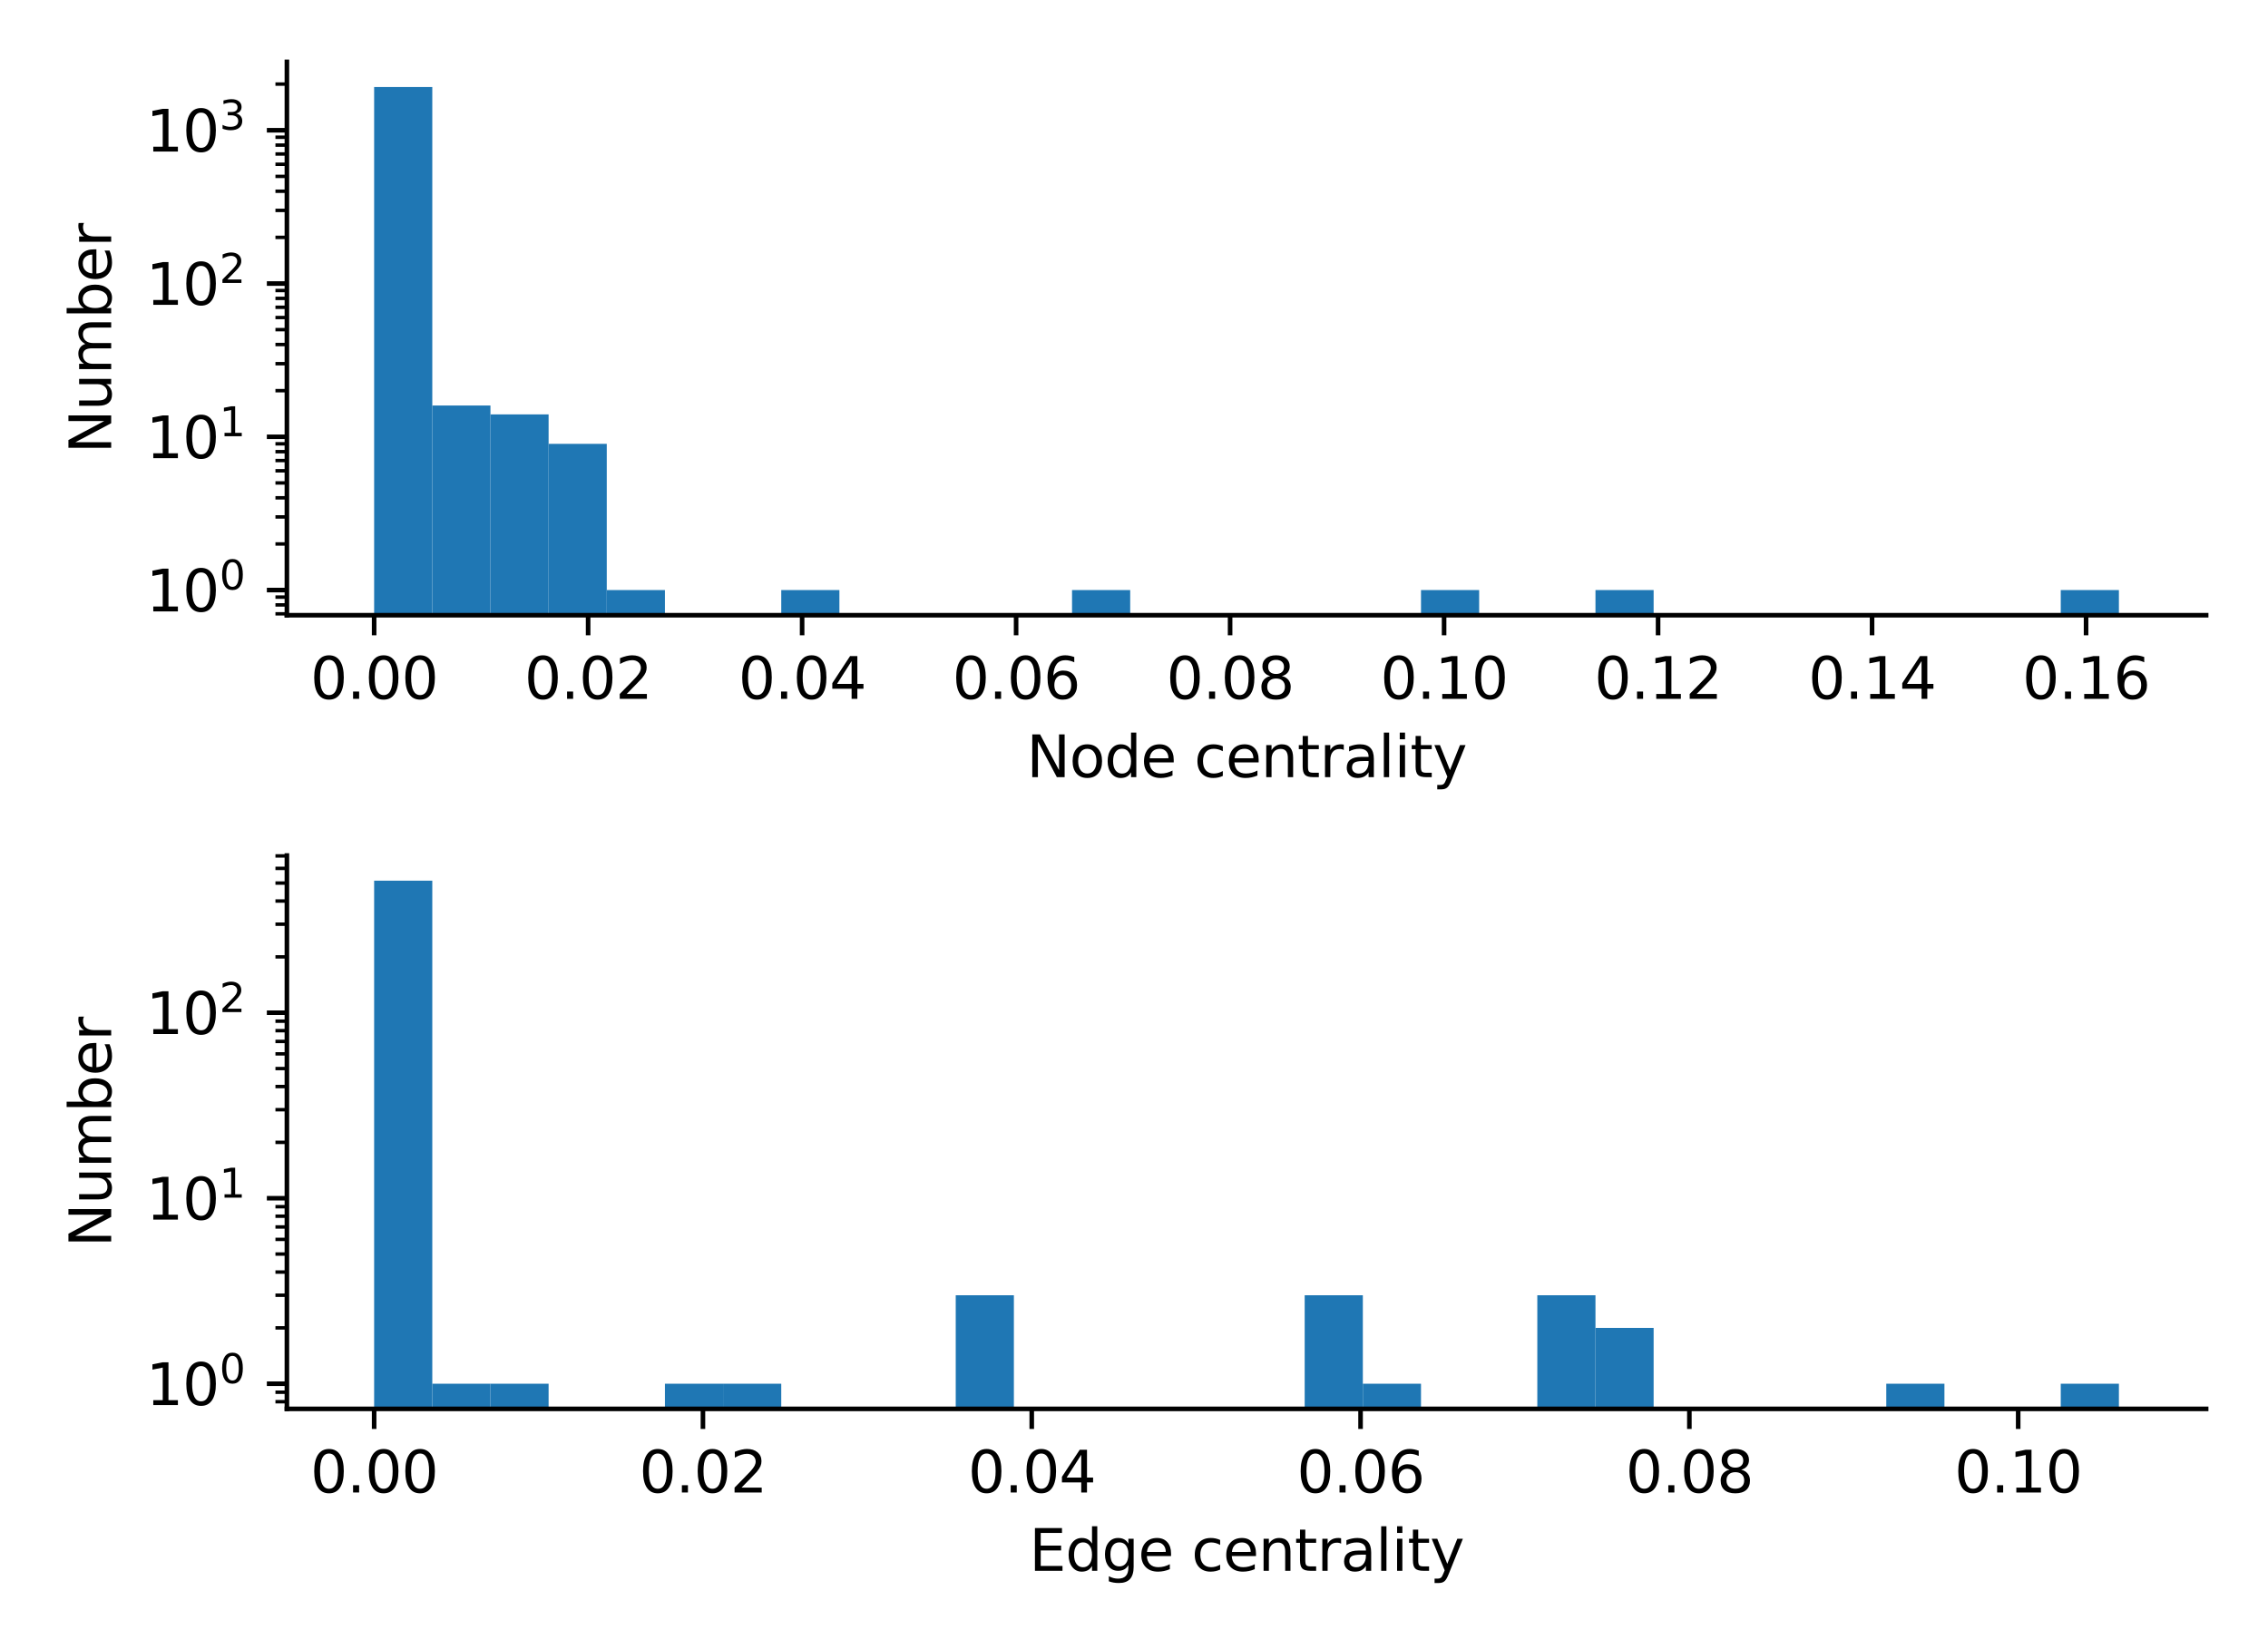 <?xml version="1.0" encoding="utf-8" standalone="no"?>
<!DOCTYPE svg PUBLIC "-//W3C//DTD SVG 1.1//EN"
  "http://www.w3.org/Graphics/SVG/1.1/DTD/svg11.dtd">
<svg xmlns:xlink="http://www.w3.org/1999/xlink" width="396pt" height="288pt" viewBox="0 0 396 288" xmlns="http://www.w3.org/2000/svg" version="1.1">
 <defs>
  <style type="text/css">*{stroke-linejoin: round; stroke-linecap: butt}</style>
 </defs>
 <g id="figure_1">
  <g id="patch_1">
   <path d="M 0 288 
L 396 288 
L 396 0 
L 0 0 
z
" style="fill: #ffffff"/>
  </g>
  <g id="axes_1">
   <g id="patch_2">
    <path d="M 50.093 107.44 
L 385.2 107.44 
L 385.2 10.8 
L 50.093 10.8 
z
" style="fill: #ffffff"/>
   </g>
   <g id="patch_3">
    <path d="M 65.325 26870.271 
L 75.48 26870.271 
L 75.48 15.193 
L 65.325 15.193 
z
" clip-path="url(#p3850c2dc49)" style="fill: #1f77b4"/>
   </g>
   <g id="patch_4">
    <path d="M 75.48 26870.271 
L 85.634 26870.271 
L 85.634 70.816 
L 75.48 70.816 
z
" clip-path="url(#p3850c2dc49)" style="fill: #1f77b4"/>
   </g>
   <g id="patch_5">
    <path d="M 85.634 26870.271 
L 95.789 26870.271 
L 95.789 72.369 
L 85.634 72.369 
z
" clip-path="url(#p3850c2dc49)" style="fill: #1f77b4"/>
   </g>
   <g id="patch_6">
    <path d="M 95.789 26870.271 
L 105.944 26870.271 
L 105.944 77.505 
L 95.789 77.505 
z
" clip-path="url(#p3850c2dc49)" style="fill: #1f77b4"/>
   </g>
   <g id="patch_7">
    <path d="M 105.944 26870.271 
L 116.099 26870.271 
L 116.099 103.047 
L 105.944 103.047 
z
" clip-path="url(#p3850c2dc49)" style="fill: #1f77b4"/>
   </g>
   <g id="patch_8">
    <path d="M 116.099 26870.271 
L 126.253 26870.271 
L 126.253 26870.271 
L 116.099 26870.271 
z
" clip-path="url(#p3850c2dc49)" style="fill: #1f77b4"/>
   </g>
   <g id="patch_9">
    <path d="M 126.253 26870.271 
L 136.408 26870.271 
L 136.408 26870.271 
L 126.253 26870.271 
z
" clip-path="url(#p3850c2dc49)" style="fill: #1f77b4"/>
   </g>
   <g id="patch_10">
    <path d="M 136.408 26870.271 
L 146.563 26870.271 
L 146.563 103.047 
L 136.408 103.047 
z
" clip-path="url(#p3850c2dc49)" style="fill: #1f77b4"/>
   </g>
   <g id="patch_11">
    <path d="M 146.563 26870.271 
L 156.718 26870.271 
L 156.718 26870.271 
L 146.563 26870.271 
z
" clip-path="url(#p3850c2dc49)" style="fill: #1f77b4"/>
   </g>
   <g id="patch_12">
    <path d="M 156.718 26870.271 
L 166.873 26870.271 
L 166.873 26870.271 
L 156.718 26870.271 
z
" clip-path="url(#p3850c2dc49)" style="fill: #1f77b4"/>
   </g>
   <g id="patch_13">
    <path d="M 166.873 26870.271 
L 177.027 26870.271 
L 177.027 26870.271 
L 166.873 26870.271 
z
" clip-path="url(#p3850c2dc49)" style="fill: #1f77b4"/>
   </g>
   <g id="patch_14">
    <path d="M 177.027 26870.271 
L 187.182 26870.271 
L 187.182 26870.271 
L 177.027 26870.271 
z
" clip-path="url(#p3850c2dc49)" style="fill: #1f77b4"/>
   </g>
   <g id="patch_15">
    <path d="M 187.182 26870.271 
L 197.337 26870.271 
L 197.337 103.047 
L 187.182 103.047 
z
" clip-path="url(#p3850c2dc49)" style="fill: #1f77b4"/>
   </g>
   <g id="patch_16">
    <path d="M 197.337 26870.271 
L 207.492 26870.271 
L 207.492 26870.271 
L 197.337 26870.271 
z
" clip-path="url(#p3850c2dc49)" style="fill: #1f77b4"/>
   </g>
   <g id="patch_17">
    <path d="M 207.492 26870.271 
L 217.646 26870.271 
L 217.646 26870.271 
L 207.492 26870.271 
z
" clip-path="url(#p3850c2dc49)" style="fill: #1f77b4"/>
   </g>
   <g id="patch_18">
    <path d="M 217.646 26870.271 
L 227.801 26870.271 
L 227.801 26870.271 
L 217.646 26870.271 
z
" clip-path="url(#p3850c2dc49)" style="fill: #1f77b4"/>
   </g>
   <g id="patch_19">
    <path d="M 227.801 26870.271 
L 237.956 26870.271 
L 237.956 26870.271 
L 227.801 26870.271 
z
" clip-path="url(#p3850c2dc49)" style="fill: #1f77b4"/>
   </g>
   <g id="patch_20">
    <path d="M 237.956 26870.271 
L 248.111 26870.271 
L 248.111 26870.271 
L 237.956 26870.271 
z
" clip-path="url(#p3850c2dc49)" style="fill: #1f77b4"/>
   </g>
   <g id="patch_21">
    <path d="M 248.111 26870.271 
L 258.265 26870.271 
L 258.265 103.047 
L 248.111 103.047 
z
" clip-path="url(#p3850c2dc49)" style="fill: #1f77b4"/>
   </g>
   <g id="patch_22">
    <path d="M 258.265 26870.271 
L 268.42 26870.271 
L 268.42 26870.271 
L 258.265 26870.271 
z
" clip-path="url(#p3850c2dc49)" style="fill: #1f77b4"/>
   </g>
   <g id="patch_23">
    <path d="M 268.42 26870.271 
L 278.575 26870.271 
L 278.575 26870.271 
L 268.42 26870.271 
z
" clip-path="url(#p3850c2dc49)" style="fill: #1f77b4"/>
   </g>
   <g id="patch_24">
    <path d="M 278.575 26870.271 
L 288.73 26870.271 
L 288.73 103.047 
L 278.575 103.047 
z
" clip-path="url(#p3850c2dc49)" style="fill: #1f77b4"/>
   </g>
   <g id="patch_25">
    <path d="M 288.73 26870.271 
L 298.884 26870.271 
L 298.884 26870.271 
L 288.73 26870.271 
z
" clip-path="url(#p3850c2dc49)" style="fill: #1f77b4"/>
   </g>
   <g id="patch_26">
    <path d="M 298.884 26870.271 
L 309.039 26870.271 
L 309.039 26870.271 
L 298.884 26870.271 
z
" clip-path="url(#p3850c2dc49)" style="fill: #1f77b4"/>
   </g>
   <g id="patch_27">
    <path d="M 309.039 26870.271 
L 319.194 26870.271 
L 319.194 26870.271 
L 309.039 26870.271 
z
" clip-path="url(#p3850c2dc49)" style="fill: #1f77b4"/>
   </g>
   <g id="patch_28">
    <path d="M 319.194 26870.271 
L 329.349 26870.271 
L 329.349 26870.271 
L 319.194 26870.271 
z
" clip-path="url(#p3850c2dc49)" style="fill: #1f77b4"/>
   </g>
   <g id="patch_29">
    <path d="M 329.349 26870.271 
L 339.504 26870.271 
L 339.504 26870.271 
L 329.349 26870.271 
z
" clip-path="url(#p3850c2dc49)" style="fill: #1f77b4"/>
   </g>
   <g id="patch_30">
    <path d="M 339.504 26870.271 
L 349.658 26870.271 
L 349.658 26870.271 
L 339.504 26870.271 
z
" clip-path="url(#p3850c2dc49)" style="fill: #1f77b4"/>
   </g>
   <g id="patch_31">
    <path d="M 349.658 26870.271 
L 359.813 26870.271 
L 359.813 26870.271 
L 349.658 26870.271 
z
" clip-path="url(#p3850c2dc49)" style="fill: #1f77b4"/>
   </g>
   <g id="patch_32">
    <path d="M 359.813 26870.271 
L 369.968 26870.271 
L 369.968 103.047 
L 359.813 103.047 
z
" clip-path="url(#p3850c2dc49)" style="fill: #1f77b4"/>
   </g>
   <g id="matplotlib.axis_1">
    <g id="xtick_1">
     <g id="line2d_1">
      <defs>
       <path id="m7ee4c5c04f" d="M 0 0 
L 0 3.5 
" style="stroke: #000000; stroke-width: 0.8"/>
      </defs>
      <g>
       <use xlink:href="#m7ee4c5c04f" x="65.325" y="107.44" style="stroke: #000000; stroke-width: 0.8"/>
      </g>
     </g>
     <g id="text_1">
      <!-- 0.00 -->
      <g transform="translate(54.192 122.038) scale(0.1 -0.1)">
       <defs>
        <path id="DejaVuSans-30" d="M 2034 4250 
Q 1547 4250 1301 3770 
Q 1056 3291 1056 2328 
Q 1056 1369 1301 889 
Q 1547 409 2034 409 
Q 2525 409 2770 889 
Q 3016 1369 3016 2328 
Q 3016 3291 2770 3770 
Q 2525 4250 2034 4250 
z
M 2034 4750 
Q 2819 4750 3233 4129 
Q 3647 3509 3647 2328 
Q 3647 1150 3233 529 
Q 2819 -91 2034 -91 
Q 1250 -91 836 529 
Q 422 1150 422 2328 
Q 422 3509 836 4129 
Q 1250 4750 2034 4750 
z
" transform="scale(0.016)"/>
        <path id="DejaVuSans-2e" d="M 684 794 
L 1344 794 
L 1344 0 
L 684 0 
L 684 794 
z
" transform="scale(0.016)"/>
       </defs>
       <use xlink:href="#DejaVuSans-30"/>
       <use xlink:href="#DejaVuSans-2e" transform="translate(63.623 0)"/>
       <use xlink:href="#DejaVuSans-30" transform="translate(95.41 0)"/>
       <use xlink:href="#DejaVuSans-30" transform="translate(159.033 0)"/>
      </g>
     </g>
    </g>
    <g id="xtick_2">
     <g id="line2d_2">
      <g>
       <use xlink:href="#m7ee4c5c04f" x="102.688" y="107.44" style="stroke: #000000; stroke-width: 0.8"/>
      </g>
     </g>
     <g id="text_2">
      <!-- 0.02 -->
      <g transform="translate(91.556 122.038) scale(0.1 -0.1)">
       <defs>
        <path id="DejaVuSans-32" d="M 1228 531 
L 3431 531 
L 3431 0 
L 469 0 
L 469 531 
Q 828 903 1448 1529 
Q 2069 2156 2228 2338 
Q 2531 2678 2651 2914 
Q 2772 3150 2772 3378 
Q 2772 3750 2511 3984 
Q 2250 4219 1831 4219 
Q 1534 4219 1204 4116 
Q 875 4013 500 3803 
L 500 4441 
Q 881 4594 1212 4672 
Q 1544 4750 1819 4750 
Q 2544 4750 2975 4387 
Q 3406 4025 3406 3419 
Q 3406 3131 3298 2873 
Q 3191 2616 2906 2266 
Q 2828 2175 2409 1742 
Q 1991 1309 1228 531 
z
" transform="scale(0.016)"/>
       </defs>
       <use xlink:href="#DejaVuSans-30"/>
       <use xlink:href="#DejaVuSans-2e" transform="translate(63.623 0)"/>
       <use xlink:href="#DejaVuSans-30" transform="translate(95.41 0)"/>
       <use xlink:href="#DejaVuSans-32" transform="translate(159.033 0)"/>
      </g>
     </g>
    </g>
    <g id="xtick_3">
     <g id="line2d_3">
      <g>
       <use xlink:href="#m7ee4c5c04f" x="140.052" y="107.44" style="stroke: #000000; stroke-width: 0.8"/>
      </g>
     </g>
     <g id="text_3">
      <!-- 0.04 -->
      <g transform="translate(128.919 122.038) scale(0.1 -0.1)">
       <defs>
        <path id="DejaVuSans-34" d="M 2419 4116 
L 825 1625 
L 2419 1625 
L 2419 4116 
z
M 2253 4666 
L 3047 4666 
L 3047 1625 
L 3713 1625 
L 3713 1100 
L 3047 1100 
L 3047 0 
L 2419 0 
L 2419 1100 
L 313 1100 
L 313 1709 
L 2253 4666 
z
" transform="scale(0.016)"/>
       </defs>
       <use xlink:href="#DejaVuSans-30"/>
       <use xlink:href="#DejaVuSans-2e" transform="translate(63.623 0)"/>
       <use xlink:href="#DejaVuSans-30" transform="translate(95.41 0)"/>
       <use xlink:href="#DejaVuSans-34" transform="translate(159.033 0)"/>
      </g>
     </g>
    </g>
    <g id="xtick_4">
     <g id="line2d_4">
      <g>
       <use xlink:href="#m7ee4c5c04f" x="177.415" y="107.44" style="stroke: #000000; stroke-width: 0.8"/>
      </g>
     </g>
     <g id="text_4">
      <!-- 0.06 -->
      <g transform="translate(166.282 122.038) scale(0.1 -0.1)">
       <defs>
        <path id="DejaVuSans-36" d="M 2113 2584 
Q 1688 2584 1439 2293 
Q 1191 2003 1191 1497 
Q 1191 994 1439 701 
Q 1688 409 2113 409 
Q 2538 409 2786 701 
Q 3034 994 3034 1497 
Q 3034 2003 2786 2293 
Q 2538 2584 2113 2584 
z
M 3366 4563 
L 3366 3988 
Q 3128 4100 2886 4159 
Q 2644 4219 2406 4219 
Q 1781 4219 1451 3797 
Q 1122 3375 1075 2522 
Q 1259 2794 1537 2939 
Q 1816 3084 2150 3084 
Q 2853 3084 3261 2657 
Q 3669 2231 3669 1497 
Q 3669 778 3244 343 
Q 2819 -91 2113 -91 
Q 1303 -91 875 529 
Q 447 1150 447 2328 
Q 447 3434 972 4092 
Q 1497 4750 2381 4750 
Q 2619 4750 2861 4703 
Q 3103 4656 3366 4563 
z
" transform="scale(0.016)"/>
       </defs>
       <use xlink:href="#DejaVuSans-30"/>
       <use xlink:href="#DejaVuSans-2e" transform="translate(63.623 0)"/>
       <use xlink:href="#DejaVuSans-30" transform="translate(95.41 0)"/>
       <use xlink:href="#DejaVuSans-36" transform="translate(159.033 0)"/>
      </g>
     </g>
    </g>
    <g id="xtick_5">
     <g id="line2d_5">
      <g>
       <use xlink:href="#m7ee4c5c04f" x="214.779" y="107.44" style="stroke: #000000; stroke-width: 0.8"/>
      </g>
     </g>
     <g id="text_5">
      <!-- 0.08 -->
      <g transform="translate(203.646 122.038) scale(0.1 -0.1)">
       <defs>
        <path id="DejaVuSans-38" d="M 2034 2216 
Q 1584 2216 1326 1975 
Q 1069 1734 1069 1313 
Q 1069 891 1326 650 
Q 1584 409 2034 409 
Q 2484 409 2743 651 
Q 3003 894 3003 1313 
Q 3003 1734 2745 1975 
Q 2488 2216 2034 2216 
z
M 1403 2484 
Q 997 2584 770 2862 
Q 544 3141 544 3541 
Q 544 4100 942 4425 
Q 1341 4750 2034 4750 
Q 2731 4750 3128 4425 
Q 3525 4100 3525 3541 
Q 3525 3141 3298 2862 
Q 3072 2584 2669 2484 
Q 3125 2378 3379 2068 
Q 3634 1759 3634 1313 
Q 3634 634 3220 271 
Q 2806 -91 2034 -91 
Q 1263 -91 848 271 
Q 434 634 434 1313 
Q 434 1759 690 2068 
Q 947 2378 1403 2484 
z
M 1172 3481 
Q 1172 3119 1398 2916 
Q 1625 2713 2034 2713 
Q 2441 2713 2670 2916 
Q 2900 3119 2900 3481 
Q 2900 3844 2670 4047 
Q 2441 4250 2034 4250 
Q 1625 4250 1398 4047 
Q 1172 3844 1172 3481 
z
" transform="scale(0.016)"/>
       </defs>
       <use xlink:href="#DejaVuSans-30"/>
       <use xlink:href="#DejaVuSans-2e" transform="translate(63.623 0)"/>
       <use xlink:href="#DejaVuSans-30" transform="translate(95.41 0)"/>
       <use xlink:href="#DejaVuSans-38" transform="translate(159.033 0)"/>
      </g>
     </g>
    </g>
    <g id="xtick_6">
     <g id="line2d_6">
      <g>
       <use xlink:href="#m7ee4c5c04f" x="252.142" y="107.44" style="stroke: #000000; stroke-width: 0.8"/>
      </g>
     </g>
     <g id="text_6">
      <!-- 0.10 -->
      <g transform="translate(241.009 122.038) scale(0.1 -0.1)">
       <defs>
        <path id="DejaVuSans-31" d="M 794 531 
L 1825 531 
L 1825 4091 
L 703 3866 
L 703 4441 
L 1819 4666 
L 2450 4666 
L 2450 531 
L 3481 531 
L 3481 0 
L 794 0 
L 794 531 
z
" transform="scale(0.016)"/>
       </defs>
       <use xlink:href="#DejaVuSans-30"/>
       <use xlink:href="#DejaVuSans-2e" transform="translate(63.623 0)"/>
       <use xlink:href="#DejaVuSans-31" transform="translate(95.41 0)"/>
       <use xlink:href="#DejaVuSans-30" transform="translate(159.033 0)"/>
      </g>
     </g>
    </g>
    <g id="xtick_7">
     <g id="line2d_7">
      <g>
       <use xlink:href="#m7ee4c5c04f" x="289.506" y="107.44" style="stroke: #000000; stroke-width: 0.8"/>
      </g>
     </g>
     <g id="text_7">
      <!-- 0.12 -->
      <g transform="translate(278.373 122.038) scale(0.1 -0.1)">
       <use xlink:href="#DejaVuSans-30"/>
       <use xlink:href="#DejaVuSans-2e" transform="translate(63.623 0)"/>
       <use xlink:href="#DejaVuSans-31" transform="translate(95.41 0)"/>
       <use xlink:href="#DejaVuSans-32" transform="translate(159.033 0)"/>
      </g>
     </g>
    </g>
    <g id="xtick_8">
     <g id="line2d_8">
      <g>
       <use xlink:href="#m7ee4c5c04f" x="326.869" y="107.44" style="stroke: #000000; stroke-width: 0.8"/>
      </g>
     </g>
     <g id="text_8">
      <!-- 0.14 -->
      <g transform="translate(315.736 122.038) scale(0.1 -0.1)">
       <use xlink:href="#DejaVuSans-30"/>
       <use xlink:href="#DejaVuSans-2e" transform="translate(63.623 0)"/>
       <use xlink:href="#DejaVuSans-31" transform="translate(95.41 0)"/>
       <use xlink:href="#DejaVuSans-34" transform="translate(159.033 0)"/>
      </g>
     </g>
    </g>
    <g id="xtick_9">
     <g id="line2d_9">
      <g>
       <use xlink:href="#m7ee4c5c04f" x="364.233" y="107.44" style="stroke: #000000; stroke-width: 0.8"/>
      </g>
     </g>
     <g id="text_9">
      <!-- 0.16 -->
      <g transform="translate(353.1 122.038) scale(0.1 -0.1)">
       <use xlink:href="#DejaVuSans-30"/>
       <use xlink:href="#DejaVuSans-2e" transform="translate(63.623 0)"/>
       <use xlink:href="#DejaVuSans-31" transform="translate(95.41 0)"/>
       <use xlink:href="#DejaVuSans-36" transform="translate(159.033 0)"/>
      </g>
     </g>
    </g>
    <g id="text_10">
     <!-- Node centrality -->
     <g transform="translate(179.235 135.717) scale(0.1 -0.1)">
      <defs>
       <path id="DejaVuSans-4e" d="M 628 4666 
L 1478 4666 
L 3547 763 
L 3547 4666 
L 4159 4666 
L 4159 0 
L 3309 0 
L 1241 3903 
L 1241 0 
L 628 0 
L 628 4666 
z
" transform="scale(0.016)"/>
       <path id="DejaVuSans-6f" d="M 1959 3097 
Q 1497 3097 1228 2736 
Q 959 2375 959 1747 
Q 959 1119 1226 758 
Q 1494 397 1959 397 
Q 2419 397 2687 759 
Q 2956 1122 2956 1747 
Q 2956 2369 2687 2733 
Q 2419 3097 1959 3097 
z
M 1959 3584 
Q 2709 3584 3137 3096 
Q 3566 2609 3566 1747 
Q 3566 888 3137 398 
Q 2709 -91 1959 -91 
Q 1206 -91 779 398 
Q 353 888 353 1747 
Q 353 2609 779 3096 
Q 1206 3584 1959 3584 
z
" transform="scale(0.016)"/>
       <path id="DejaVuSans-64" d="M 2906 2969 
L 2906 4863 
L 3481 4863 
L 3481 0 
L 2906 0 
L 2906 525 
Q 2725 213 2448 61 
Q 2172 -91 1784 -91 
Q 1150 -91 751 415 
Q 353 922 353 1747 
Q 353 2572 751 3078 
Q 1150 3584 1784 3584 
Q 2172 3584 2448 3432 
Q 2725 3281 2906 2969 
z
M 947 1747 
Q 947 1113 1208 752 
Q 1469 391 1925 391 
Q 2381 391 2643 752 
Q 2906 1113 2906 1747 
Q 2906 2381 2643 2742 
Q 2381 3103 1925 3103 
Q 1469 3103 1208 2742 
Q 947 2381 947 1747 
z
" transform="scale(0.016)"/>
       <path id="DejaVuSans-65" d="M 3597 1894 
L 3597 1613 
L 953 1613 
Q 991 1019 1311 708 
Q 1631 397 2203 397 
Q 2534 397 2845 478 
Q 3156 559 3463 722 
L 3463 178 
Q 3153 47 2828 -22 
Q 2503 -91 2169 -91 
Q 1331 -91 842 396 
Q 353 884 353 1716 
Q 353 2575 817 3079 
Q 1281 3584 2069 3584 
Q 2775 3584 3186 3129 
Q 3597 2675 3597 1894 
z
M 3022 2063 
Q 3016 2534 2758 2815 
Q 2500 3097 2075 3097 
Q 1594 3097 1305 2825 
Q 1016 2553 972 2059 
L 3022 2063 
z
" transform="scale(0.016)"/>
       <path id="DejaVuSans-20" transform="scale(0.016)"/>
       <path id="DejaVuSans-63" d="M 3122 3366 
L 3122 2828 
Q 2878 2963 2633 3030 
Q 2388 3097 2138 3097 
Q 1578 3097 1268 2742 
Q 959 2388 959 1747 
Q 959 1106 1268 751 
Q 1578 397 2138 397 
Q 2388 397 2633 464 
Q 2878 531 3122 666 
L 3122 134 
Q 2881 22 2623 -34 
Q 2366 -91 2075 -91 
Q 1284 -91 818 406 
Q 353 903 353 1747 
Q 353 2603 823 3093 
Q 1294 3584 2113 3584 
Q 2378 3584 2631 3529 
Q 2884 3475 3122 3366 
z
" transform="scale(0.016)"/>
       <path id="DejaVuSans-6e" d="M 3513 2113 
L 3513 0 
L 2938 0 
L 2938 2094 
Q 2938 2591 2744 2837 
Q 2550 3084 2163 3084 
Q 1697 3084 1428 2787 
Q 1159 2491 1159 1978 
L 1159 0 
L 581 0 
L 581 3500 
L 1159 3500 
L 1159 2956 
Q 1366 3272 1645 3428 
Q 1925 3584 2291 3584 
Q 2894 3584 3203 3211 
Q 3513 2838 3513 2113 
z
" transform="scale(0.016)"/>
       <path id="DejaVuSans-74" d="M 1172 4494 
L 1172 3500 
L 2356 3500 
L 2356 3053 
L 1172 3053 
L 1172 1153 
Q 1172 725 1289 603 
Q 1406 481 1766 481 
L 2356 481 
L 2356 0 
L 1766 0 
Q 1100 0 847 248 
Q 594 497 594 1153 
L 594 3053 
L 172 3053 
L 172 3500 
L 594 3500 
L 594 4494 
L 1172 4494 
z
" transform="scale(0.016)"/>
       <path id="DejaVuSans-72" d="M 2631 2963 
Q 2534 3019 2420 3045 
Q 2306 3072 2169 3072 
Q 1681 3072 1420 2755 
Q 1159 2438 1159 1844 
L 1159 0 
L 581 0 
L 581 3500 
L 1159 3500 
L 1159 2956 
Q 1341 3275 1631 3429 
Q 1922 3584 2338 3584 
Q 2397 3584 2469 3576 
Q 2541 3569 2628 3553 
L 2631 2963 
z
" transform="scale(0.016)"/>
       <path id="DejaVuSans-61" d="M 2194 1759 
Q 1497 1759 1228 1600 
Q 959 1441 959 1056 
Q 959 750 1161 570 
Q 1363 391 1709 391 
Q 2188 391 2477 730 
Q 2766 1069 2766 1631 
L 2766 1759 
L 2194 1759 
z
M 3341 1997 
L 3341 0 
L 2766 0 
L 2766 531 
Q 2569 213 2275 61 
Q 1981 -91 1556 -91 
Q 1019 -91 701 211 
Q 384 513 384 1019 
Q 384 1609 779 1909 
Q 1175 2209 1959 2209 
L 2766 2209 
L 2766 2266 
Q 2766 2663 2505 2880 
Q 2244 3097 1772 3097 
Q 1472 3097 1187 3025 
Q 903 2953 641 2809 
L 641 3341 
Q 956 3463 1253 3523 
Q 1550 3584 1831 3584 
Q 2591 3584 2966 3190 
Q 3341 2797 3341 1997 
z
" transform="scale(0.016)"/>
       <path id="DejaVuSans-6c" d="M 603 4863 
L 1178 4863 
L 1178 0 
L 603 0 
L 603 4863 
z
" transform="scale(0.016)"/>
       <path id="DejaVuSans-69" d="M 603 3500 
L 1178 3500 
L 1178 0 
L 603 0 
L 603 3500 
z
M 603 4863 
L 1178 4863 
L 1178 4134 
L 603 4134 
L 603 4863 
z
" transform="scale(0.016)"/>
       <path id="DejaVuSans-79" d="M 2059 -325 
Q 1816 -950 1584 -1140 
Q 1353 -1331 966 -1331 
L 506 -1331 
L 506 -850 
L 844 -850 
Q 1081 -850 1212 -737 
Q 1344 -625 1503 -206 
L 1606 56 
L 191 3500 
L 800 3500 
L 1894 763 
L 2988 3500 
L 3597 3500 
L 2059 -325 
z
" transform="scale(0.016)"/>
      </defs>
      <use xlink:href="#DejaVuSans-4e"/>
      <use xlink:href="#DejaVuSans-6f" transform="translate(74.805 0)"/>
      <use xlink:href="#DejaVuSans-64" transform="translate(135.986 0)"/>
      <use xlink:href="#DejaVuSans-65" transform="translate(199.463 0)"/>
      <use xlink:href="#DejaVuSans-20" transform="translate(260.986 0)"/>
      <use xlink:href="#DejaVuSans-63" transform="translate(292.773 0)"/>
      <use xlink:href="#DejaVuSans-65" transform="translate(347.754 0)"/>
      <use xlink:href="#DejaVuSans-6e" transform="translate(409.277 0)"/>
      <use xlink:href="#DejaVuSans-74" transform="translate(472.656 0)"/>
      <use xlink:href="#DejaVuSans-72" transform="translate(511.865 0)"/>
      <use xlink:href="#DejaVuSans-61" transform="translate(552.979 0)"/>
      <use xlink:href="#DejaVuSans-6c" transform="translate(614.258 0)"/>
      <use xlink:href="#DejaVuSans-69" transform="translate(642.041 0)"/>
      <use xlink:href="#DejaVuSans-74" transform="translate(669.824 0)"/>
      <use xlink:href="#DejaVuSans-79" transform="translate(709.033 0)"/>
     </g>
    </g>
   </g>
   <g id="matplotlib.axis_2">
    <g id="ytick_1">
     <g id="line2d_10">
      <defs>
       <path id="me03e253fd0" d="M 0 0 
L -3.5 0 
" style="stroke: #000000; stroke-width: 0.8"/>
      </defs>
      <g>
       <use xlink:href="#me03e253fd0" x="50.093" y="103.047" style="stroke: #000000; stroke-width: 0.8"/>
      </g>
     </g>
     <g id="text_11">
      <!-- $\mathdefault{10^{0}}$ -->
      <g transform="translate(25.493 106.846) scale(0.1 -0.1)">
       <use xlink:href="#DejaVuSans-31" transform="translate(0 0.766)"/>
       <use xlink:href="#DejaVuSans-30" transform="translate(63.623 0.766)"/>
       <use xlink:href="#DejaVuSans-30" transform="translate(128.203 39.047) scale(0.7)"/>
      </g>
     </g>
    </g>
    <g id="ytick_2">
     <g id="line2d_11">
      <g>
       <use xlink:href="#me03e253fd0" x="50.093" y="76.28" style="stroke: #000000; stroke-width: 0.8"/>
      </g>
     </g>
     <g id="text_12">
      <!-- $\mathdefault{10^{1}}$ -->
      <g transform="translate(25.493 80.079) scale(0.1 -0.1)">
       <use xlink:href="#DejaVuSans-31" transform="translate(0 0.684)"/>
       <use xlink:href="#DejaVuSans-30" transform="translate(63.623 0.684)"/>
       <use xlink:href="#DejaVuSans-31" transform="translate(128.203 38.966) scale(0.7)"/>
      </g>
     </g>
    </g>
    <g id="ytick_3">
     <g id="line2d_12">
      <g>
       <use xlink:href="#me03e253fd0" x="50.093" y="49.513" style="stroke: #000000; stroke-width: 0.8"/>
      </g>
     </g>
     <g id="text_13">
      <!-- $\mathdefault{10^{2}}$ -->
      <g transform="translate(25.493 53.312) scale(0.1 -0.1)">
       <use xlink:href="#DejaVuSans-31" transform="translate(0 0.766)"/>
       <use xlink:href="#DejaVuSans-30" transform="translate(63.623 0.766)"/>
       <use xlink:href="#DejaVuSans-32" transform="translate(128.203 39.047) scale(0.7)"/>
      </g>
     </g>
    </g>
    <g id="ytick_4">
     <g id="line2d_13">
      <g>
       <use xlink:href="#me03e253fd0" x="50.093" y="22.746" style="stroke: #000000; stroke-width: 0.8"/>
      </g>
     </g>
     <g id="text_14">
      <!-- $\mathdefault{10^{3}}$ -->
      <g transform="translate(25.493 26.545) scale(0.1 -0.1)">
       <defs>
        <path id="DejaVuSans-33" d="M 2597 2516 
Q 3050 2419 3304 2112 
Q 3559 1806 3559 1356 
Q 3559 666 3084 287 
Q 2609 -91 1734 -91 
Q 1441 -91 1130 -33 
Q 819 25 488 141 
L 488 750 
Q 750 597 1062 519 
Q 1375 441 1716 441 
Q 2309 441 2620 675 
Q 2931 909 2931 1356 
Q 2931 1769 2642 2001 
Q 2353 2234 1838 2234 
L 1294 2234 
L 1294 2753 
L 1863 2753 
Q 2328 2753 2575 2939 
Q 2822 3125 2822 3475 
Q 2822 3834 2567 4026 
Q 2313 4219 1838 4219 
Q 1578 4219 1281 4162 
Q 984 4106 628 3988 
L 628 4550 
Q 988 4650 1302 4700 
Q 1616 4750 1894 4750 
Q 2613 4750 3031 4423 
Q 3450 4097 3450 3541 
Q 3450 3153 3228 2886 
Q 3006 2619 2597 2516 
z
" transform="scale(0.016)"/>
       </defs>
       <use xlink:href="#DejaVuSans-31" transform="translate(0 0.766)"/>
       <use xlink:href="#DejaVuSans-30" transform="translate(63.623 0.766)"/>
       <use xlink:href="#DejaVuSans-33" transform="translate(128.203 39.047) scale(0.7)"/>
      </g>
     </g>
    </g>
    <g id="ytick_5">
     <g id="line2d_14">
      <defs>
       <path id="m6d504bca7c" d="M 0 0 
L -2 0 
" style="stroke: #000000; stroke-width: 0.6"/>
      </defs>
      <g>
       <use xlink:href="#m6d504bca7c" x="50.093" y="107.194" style="stroke: #000000; stroke-width: 0.6"/>
      </g>
     </g>
    </g>
    <g id="ytick_6">
     <g id="line2d_15">
      <g>
       <use xlink:href="#m6d504bca7c" x="50.093" y="105.641" style="stroke: #000000; stroke-width: 0.6"/>
      </g>
     </g>
    </g>
    <g id="ytick_7">
     <g id="line2d_16">
      <g>
       <use xlink:href="#m6d504bca7c" x="50.093" y="104.272" style="stroke: #000000; stroke-width: 0.6"/>
      </g>
     </g>
    </g>
    <g id="ytick_8">
     <g id="line2d_17">
      <g>
       <use xlink:href="#m6d504bca7c" x="50.093" y="94.99" style="stroke: #000000; stroke-width: 0.6"/>
      </g>
     </g>
    </g>
    <g id="ytick_9">
     <g id="line2d_18">
      <g>
       <use xlink:href="#m6d504bca7c" x="50.093" y="90.276" style="stroke: #000000; stroke-width: 0.6"/>
      </g>
     </g>
    </g>
    <g id="ytick_10">
     <g id="line2d_19">
      <g>
       <use xlink:href="#m6d504bca7c" x="50.093" y="86.932" style="stroke: #000000; stroke-width: 0.6"/>
      </g>
     </g>
    </g>
    <g id="ytick_11">
     <g id="line2d_20">
      <g>
       <use xlink:href="#m6d504bca7c" x="50.093" y="84.338" style="stroke: #000000; stroke-width: 0.6"/>
      </g>
     </g>
    </g>
    <g id="ytick_12">
     <g id="line2d_21">
      <g>
       <use xlink:href="#m6d504bca7c" x="50.093" y="82.218" style="stroke: #000000; stroke-width: 0.6"/>
      </g>
     </g>
    </g>
    <g id="ytick_13">
     <g id="line2d_22">
      <g>
       <use xlink:href="#m6d504bca7c" x="50.093" y="80.426" style="stroke: #000000; stroke-width: 0.6"/>
      </g>
     </g>
    </g>
    <g id="ytick_14">
     <g id="line2d_23">
      <g>
       <use xlink:href="#m6d504bca7c" x="50.093" y="78.874" style="stroke: #000000; stroke-width: 0.6"/>
      </g>
     </g>
    </g>
    <g id="ytick_15">
     <g id="line2d_24">
      <g>
       <use xlink:href="#m6d504bca7c" x="50.093" y="77.505" style="stroke: #000000; stroke-width: 0.6"/>
      </g>
     </g>
    </g>
    <g id="ytick_16">
     <g id="line2d_25">
      <g>
       <use xlink:href="#m6d504bca7c" x="50.093" y="68.222" style="stroke: #000000; stroke-width: 0.6"/>
      </g>
     </g>
    </g>
    <g id="ytick_17">
     <g id="line2d_26">
      <g>
       <use xlink:href="#m6d504bca7c" x="50.093" y="63.509" style="stroke: #000000; stroke-width: 0.6"/>
      </g>
     </g>
    </g>
    <g id="ytick_18">
     <g id="line2d_27">
      <g>
       <use xlink:href="#m6d504bca7c" x="50.093" y="60.165" style="stroke: #000000; stroke-width: 0.6"/>
      </g>
     </g>
    </g>
    <g id="ytick_19">
     <g id="line2d_28">
      <g>
       <use xlink:href="#m6d504bca7c" x="50.093" y="57.571" style="stroke: #000000; stroke-width: 0.6"/>
      </g>
     </g>
    </g>
    <g id="ytick_20">
     <g id="line2d_29">
      <g>
       <use xlink:href="#m6d504bca7c" x="50.093" y="55.451" style="stroke: #000000; stroke-width: 0.6"/>
      </g>
     </g>
    </g>
    <g id="ytick_21">
     <g id="line2d_30">
      <g>
       <use xlink:href="#m6d504bca7c" x="50.093" y="53.659" style="stroke: #000000; stroke-width: 0.6"/>
      </g>
     </g>
    </g>
    <g id="ytick_22">
     <g id="line2d_31">
      <g>
       <use xlink:href="#m6d504bca7c" x="50.093" y="52.107" style="stroke: #000000; stroke-width: 0.6"/>
      </g>
     </g>
    </g>
    <g id="ytick_23">
     <g id="line2d_32">
      <g>
       <use xlink:href="#m6d504bca7c" x="50.093" y="50.738" style="stroke: #000000; stroke-width: 0.6"/>
      </g>
     </g>
    </g>
    <g id="ytick_24">
     <g id="line2d_33">
      <g>
       <use xlink:href="#m6d504bca7c" x="50.093" y="41.455" style="stroke: #000000; stroke-width: 0.6"/>
      </g>
     </g>
    </g>
    <g id="ytick_25">
     <g id="line2d_34">
      <g>
       <use xlink:href="#m6d504bca7c" x="50.093" y="36.742" style="stroke: #000000; stroke-width: 0.6"/>
      </g>
     </g>
    </g>
    <g id="ytick_26">
     <g id="line2d_35">
      <g>
       <use xlink:href="#m6d504bca7c" x="50.093" y="33.397" style="stroke: #000000; stroke-width: 0.6"/>
      </g>
     </g>
    </g>
    <g id="ytick_27">
     <g id="line2d_36">
      <g>
       <use xlink:href="#m6d504bca7c" x="50.093" y="30.803" style="stroke: #000000; stroke-width: 0.6"/>
      </g>
     </g>
    </g>
    <g id="ytick_28">
     <g id="line2d_37">
      <g>
       <use xlink:href="#m6d504bca7c" x="50.093" y="28.684" style="stroke: #000000; stroke-width: 0.6"/>
      </g>
     </g>
    </g>
    <g id="ytick_29">
     <g id="line2d_38">
      <g>
       <use xlink:href="#m6d504bca7c" x="50.093" y="26.892" style="stroke: #000000; stroke-width: 0.6"/>
      </g>
     </g>
    </g>
    <g id="ytick_30">
     <g id="line2d_39">
      <g>
       <use xlink:href="#m6d504bca7c" x="50.093" y="25.34" style="stroke: #000000; stroke-width: 0.6"/>
      </g>
     </g>
    </g>
    <g id="ytick_31">
     <g id="line2d_40">
      <g>
       <use xlink:href="#m6d504bca7c" x="50.093" y="23.97" style="stroke: #000000; stroke-width: 0.6"/>
      </g>
     </g>
    </g>
    <g id="ytick_32">
     <g id="line2d_41">
      <g>
       <use xlink:href="#m6d504bca7c" x="50.093" y="14.688" style="stroke: #000000; stroke-width: 0.6"/>
      </g>
     </g>
    </g>
    <g id="text_15">
     <!-- Number -->
     <g transform="translate(19.413 79.206) rotate(-90) scale(0.1 -0.1)">
      <defs>
       <path id="DejaVuSans-75" d="M 544 1381 
L 544 3500 
L 1119 3500 
L 1119 1403 
Q 1119 906 1312 657 
Q 1506 409 1894 409 
Q 2359 409 2629 706 
Q 2900 1003 2900 1516 
L 2900 3500 
L 3475 3500 
L 3475 0 
L 2900 0 
L 2900 538 
Q 2691 219 2414 64 
Q 2138 -91 1772 -91 
Q 1169 -91 856 284 
Q 544 659 544 1381 
z
M 1991 3584 
L 1991 3584 
z
" transform="scale(0.016)"/>
       <path id="DejaVuSans-6d" d="M 3328 2828 
Q 3544 3216 3844 3400 
Q 4144 3584 4550 3584 
Q 5097 3584 5394 3201 
Q 5691 2819 5691 2113 
L 5691 0 
L 5113 0 
L 5113 2094 
Q 5113 2597 4934 2840 
Q 4756 3084 4391 3084 
Q 3944 3084 3684 2787 
Q 3425 2491 3425 1978 
L 3425 0 
L 2847 0 
L 2847 2094 
Q 2847 2600 2669 2842 
Q 2491 3084 2119 3084 
Q 1678 3084 1418 2786 
Q 1159 2488 1159 1978 
L 1159 0 
L 581 0 
L 581 3500 
L 1159 3500 
L 1159 2956 
Q 1356 3278 1631 3431 
Q 1906 3584 2284 3584 
Q 2666 3584 2933 3390 
Q 3200 3197 3328 2828 
z
" transform="scale(0.016)"/>
       <path id="DejaVuSans-62" d="M 3116 1747 
Q 3116 2381 2855 2742 
Q 2594 3103 2138 3103 
Q 1681 3103 1420 2742 
Q 1159 2381 1159 1747 
Q 1159 1113 1420 752 
Q 1681 391 2138 391 
Q 2594 391 2855 752 
Q 3116 1113 3116 1747 
z
M 1159 2969 
Q 1341 3281 1617 3432 
Q 1894 3584 2278 3584 
Q 2916 3584 3314 3078 
Q 3713 2572 3713 1747 
Q 3713 922 3314 415 
Q 2916 -91 2278 -91 
Q 1894 -91 1617 61 
Q 1341 213 1159 525 
L 1159 0 
L 581 0 
L 581 4863 
L 1159 4863 
L 1159 2969 
z
" transform="scale(0.016)"/>
      </defs>
      <use xlink:href="#DejaVuSans-4e"/>
      <use xlink:href="#DejaVuSans-75" transform="translate(74.805 0)"/>
      <use xlink:href="#DejaVuSans-6d" transform="translate(138.184 0)"/>
      <use xlink:href="#DejaVuSans-62" transform="translate(235.596 0)"/>
      <use xlink:href="#DejaVuSans-65" transform="translate(299.072 0)"/>
      <use xlink:href="#DejaVuSans-72" transform="translate(360.596 0)"/>
     </g>
    </g>
   </g>
   <g id="patch_33">
    <path d="M 50.093 107.44 
L 50.093 10.8 
" style="fill: none; stroke: #000000; stroke-width: 0.8; stroke-linejoin: miter; stroke-linecap: square"/>
   </g>
   <g id="patch_34">
    <path d="M 50.093 107.44 
L 385.2 107.44 
" style="fill: none; stroke: #000000; stroke-width: 0.8; stroke-linejoin: miter; stroke-linecap: square"/>
   </g>
  </g>
  <g id="axes_2">
   <g id="patch_35">
    <path d="M 50.093 246.04 
L 385.2 246.04 
L 385.2 149.4 
L 50.093 149.4 
z
" style="fill: #ffffff"/>
   </g>
   <g id="patch_36">
    <path d="M 65.325 32638.694 
L 75.48 32638.694 
L 75.48 153.793 
L 65.325 153.793 
z
" clip-path="url(#pc20771cf87)" style="fill: #1f77b4"/>
   </g>
   <g id="patch_37">
    <path d="M 75.48 32638.694 
L 85.634 32638.694 
L 85.634 241.647 
L 75.48 241.647 
z
" clip-path="url(#pc20771cf87)" style="fill: #1f77b4"/>
   </g>
   <g id="patch_38">
    <path d="M 85.634 32638.694 
L 95.789 32638.694 
L 95.789 241.647 
L 85.634 241.647 
z
" clip-path="url(#pc20771cf87)" style="fill: #1f77b4"/>
   </g>
   <g id="patch_39">
    <path d="M 95.789 32638.694 
L 105.944 32638.694 
L 105.944 32638.694 
L 95.789 32638.694 
z
" clip-path="url(#pc20771cf87)" style="fill: #1f77b4"/>
   </g>
   <g id="patch_40">
    <path d="M 105.944 32638.694 
L 116.099 32638.694 
L 116.099 32638.694 
L 105.944 32638.694 
z
" clip-path="url(#pc20771cf87)" style="fill: #1f77b4"/>
   </g>
   <g id="patch_41">
    <path d="M 116.099 32638.694 
L 126.253 32638.694 
L 126.253 241.647 
L 116.099 241.647 
z
" clip-path="url(#pc20771cf87)" style="fill: #1f77b4"/>
   </g>
   <g id="patch_42">
    <path d="M 126.253 32638.694 
L 136.408 32638.694 
L 136.408 241.647 
L 126.253 241.647 
z
" clip-path="url(#pc20771cf87)" style="fill: #1f77b4"/>
   </g>
   <g id="patch_43">
    <path d="M 136.408 32638.694 
L 146.563 32638.694 
L 146.563 32638.694 
L 136.408 32638.694 
z
" clip-path="url(#pc20771cf87)" style="fill: #1f77b4"/>
   </g>
   <g id="patch_44">
    <path d="M 146.563 32638.694 
L 156.718 32638.694 
L 156.718 32638.694 
L 146.563 32638.694 
z
" clip-path="url(#pc20771cf87)" style="fill: #1f77b4"/>
   </g>
   <g id="patch_45">
    <path d="M 156.718 32638.694 
L 166.873 32638.694 
L 166.873 32638.694 
L 156.718 32638.694 
z
" clip-path="url(#pc20771cf87)" style="fill: #1f77b4"/>
   </g>
   <g id="patch_46">
    <path d="M 166.873 32638.694 
L 177.027 32638.694 
L 177.027 226.19 
L 166.873 226.19 
z
" clip-path="url(#pc20771cf87)" style="fill: #1f77b4"/>
   </g>
   <g id="patch_47">
    <path d="M 177.027 32638.694 
L 187.182 32638.694 
L 187.182 32638.694 
L 177.027 32638.694 
z
" clip-path="url(#pc20771cf87)" style="fill: #1f77b4"/>
   </g>
   <g id="patch_48">
    <path d="M 187.182 32638.694 
L 197.337 32638.694 
L 197.337 32638.694 
L 187.182 32638.694 
z
" clip-path="url(#pc20771cf87)" style="fill: #1f77b4"/>
   </g>
   <g id="patch_49">
    <path d="M 197.337 32638.694 
L 207.492 32638.694 
L 207.492 32638.694 
L 197.337 32638.694 
z
" clip-path="url(#pc20771cf87)" style="fill: #1f77b4"/>
   </g>
   <g id="patch_50">
    <path d="M 207.492 32638.694 
L 217.646 32638.694 
L 217.646 32638.694 
L 207.492 32638.694 
z
" clip-path="url(#pc20771cf87)" style="fill: #1f77b4"/>
   </g>
   <g id="patch_51">
    <path d="M 217.646 32638.694 
L 227.801 32638.694 
L 227.801 32638.694 
L 217.646 32638.694 
z
" clip-path="url(#pc20771cf87)" style="fill: #1f77b4"/>
   </g>
   <g id="patch_52">
    <path d="M 227.801 32638.694 
L 237.956 32638.694 
L 237.956 226.19 
L 227.801 226.19 
z
" clip-path="url(#pc20771cf87)" style="fill: #1f77b4"/>
   </g>
   <g id="patch_53">
    <path d="M 237.956 32638.694 
L 248.111 32638.694 
L 248.111 241.647 
L 237.956 241.647 
z
" clip-path="url(#pc20771cf87)" style="fill: #1f77b4"/>
   </g>
   <g id="patch_54">
    <path d="M 248.111 32638.694 
L 258.265 32638.694 
L 258.265 32638.694 
L 248.111 32638.694 
z
" clip-path="url(#pc20771cf87)" style="fill: #1f77b4"/>
   </g>
   <g id="patch_55">
    <path d="M 258.265 32638.694 
L 268.42 32638.694 
L 268.42 32638.694 
L 258.265 32638.694 
z
" clip-path="url(#pc20771cf87)" style="fill: #1f77b4"/>
   </g>
   <g id="patch_56">
    <path d="M 268.42 32638.694 
L 278.575 32638.694 
L 278.575 226.19 
L 268.42 226.19 
z
" clip-path="url(#pc20771cf87)" style="fill: #1f77b4"/>
   </g>
   <g id="patch_57">
    <path d="M 278.575 32638.694 
L 288.73 32638.694 
L 288.73 231.895 
L 278.575 231.895 
z
" clip-path="url(#pc20771cf87)" style="fill: #1f77b4"/>
   </g>
   <g id="patch_58">
    <path d="M 288.73 32638.694 
L 298.884 32638.694 
L 298.884 32638.694 
L 288.73 32638.694 
z
" clip-path="url(#pc20771cf87)" style="fill: #1f77b4"/>
   </g>
   <g id="patch_59">
    <path d="M 298.884 32638.694 
L 309.039 32638.694 
L 309.039 32638.694 
L 298.884 32638.694 
z
" clip-path="url(#pc20771cf87)" style="fill: #1f77b4"/>
   </g>
   <g id="patch_60">
    <path d="M 309.039 32638.694 
L 319.194 32638.694 
L 319.194 32638.694 
L 309.039 32638.694 
z
" clip-path="url(#pc20771cf87)" style="fill: #1f77b4"/>
   </g>
   <g id="patch_61">
    <path d="M 319.194 32638.694 
L 329.349 32638.694 
L 329.349 32638.694 
L 319.194 32638.694 
z
" clip-path="url(#pc20771cf87)" style="fill: #1f77b4"/>
   </g>
   <g id="patch_62">
    <path d="M 329.349 32638.694 
L 339.504 32638.694 
L 339.504 241.647 
L 329.349 241.647 
z
" clip-path="url(#pc20771cf87)" style="fill: #1f77b4"/>
   </g>
   <g id="patch_63">
    <path d="M 339.504 32638.694 
L 349.658 32638.694 
L 349.658 32638.694 
L 339.504 32638.694 
z
" clip-path="url(#pc20771cf87)" style="fill: #1f77b4"/>
   </g>
   <g id="patch_64">
    <path d="M 349.658 32638.694 
L 359.813 32638.694 
L 359.813 32638.694 
L 349.658 32638.694 
z
" clip-path="url(#pc20771cf87)" style="fill: #1f77b4"/>
   </g>
   <g id="patch_65">
    <path d="M 359.813 32638.694 
L 369.968 32638.694 
L 369.968 241.647 
L 359.813 241.647 
z
" clip-path="url(#pc20771cf87)" style="fill: #1f77b4"/>
   </g>
   <g id="matplotlib.axis_3">
    <g id="xtick_10">
     <g id="line2d_42">
      <g>
       <use xlink:href="#m7ee4c5c04f" x="65.325" y="246.04" style="stroke: #000000; stroke-width: 0.8"/>
      </g>
     </g>
     <g id="text_16">
      <!-- 0.00 -->
      <g transform="translate(54.192 260.638) scale(0.1 -0.1)">
       <use xlink:href="#DejaVuSans-30"/>
       <use xlink:href="#DejaVuSans-2e" transform="translate(63.623 0)"/>
       <use xlink:href="#DejaVuSans-30" transform="translate(95.41 0)"/>
       <use xlink:href="#DejaVuSans-30" transform="translate(159.033 0)"/>
      </g>
     </g>
    </g>
    <g id="xtick_11">
     <g id="line2d_43">
      <g>
       <use xlink:href="#m7ee4c5c04f" x="122.736" y="246.04" style="stroke: #000000; stroke-width: 0.8"/>
      </g>
     </g>
     <g id="text_17">
      <!-- 0.02 -->
      <g transform="translate(111.603 260.638) scale(0.1 -0.1)">
       <use xlink:href="#DejaVuSans-30"/>
       <use xlink:href="#DejaVuSans-2e" transform="translate(63.623 0)"/>
       <use xlink:href="#DejaVuSans-30" transform="translate(95.41 0)"/>
       <use xlink:href="#DejaVuSans-32" transform="translate(159.033 0)"/>
      </g>
     </g>
    </g>
    <g id="xtick_12">
     <g id="line2d_44">
      <g>
       <use xlink:href="#m7ee4c5c04f" x="180.147" y="246.04" style="stroke: #000000; stroke-width: 0.8"/>
      </g>
     </g>
     <g id="text_18">
      <!-- 0.04 -->
      <g transform="translate(169.014 260.638) scale(0.1 -0.1)">
       <use xlink:href="#DejaVuSans-30"/>
       <use xlink:href="#DejaVuSans-2e" transform="translate(63.623 0)"/>
       <use xlink:href="#DejaVuSans-30" transform="translate(95.41 0)"/>
       <use xlink:href="#DejaVuSans-34" transform="translate(159.033 0)"/>
      </g>
     </g>
    </g>
    <g id="xtick_13">
     <g id="line2d_45">
      <g>
       <use xlink:href="#m7ee4c5c04f" x="237.558" y="246.04" style="stroke: #000000; stroke-width: 0.8"/>
      </g>
     </g>
     <g id="text_19">
      <!-- 0.06 -->
      <g transform="translate(226.425 260.638) scale(0.1 -0.1)">
       <use xlink:href="#DejaVuSans-30"/>
       <use xlink:href="#DejaVuSans-2e" transform="translate(63.623 0)"/>
       <use xlink:href="#DejaVuSans-30" transform="translate(95.41 0)"/>
       <use xlink:href="#DejaVuSans-36" transform="translate(159.033 0)"/>
      </g>
     </g>
    </g>
    <g id="xtick_14">
     <g id="line2d_46">
      <g>
       <use xlink:href="#m7ee4c5c04f" x="294.969" y="246.04" style="stroke: #000000; stroke-width: 0.8"/>
      </g>
     </g>
     <g id="text_20">
      <!-- 0.08 -->
      <g transform="translate(283.836 260.638) scale(0.1 -0.1)">
       <use xlink:href="#DejaVuSans-30"/>
       <use xlink:href="#DejaVuSans-2e" transform="translate(63.623 0)"/>
       <use xlink:href="#DejaVuSans-30" transform="translate(95.41 0)"/>
       <use xlink:href="#DejaVuSans-38" transform="translate(159.033 0)"/>
      </g>
     </g>
    </g>
    <g id="xtick_15">
     <g id="line2d_47">
      <g>
       <use xlink:href="#m7ee4c5c04f" x="352.38" y="246.04" style="stroke: #000000; stroke-width: 0.8"/>
      </g>
     </g>
     <g id="text_21">
      <!-- 0.10 -->
      <g transform="translate(341.247 260.638) scale(0.1 -0.1)">
       <use xlink:href="#DejaVuSans-30"/>
       <use xlink:href="#DejaVuSans-2e" transform="translate(63.623 0)"/>
       <use xlink:href="#DejaVuSans-31" transform="translate(95.41 0)"/>
       <use xlink:href="#DejaVuSans-30" transform="translate(159.033 0)"/>
      </g>
     </g>
    </g>
    <g id="text_22">
     <!-- Edge centrality -->
     <g transform="translate(179.701 274.317) scale(0.1 -0.1)">
      <defs>
       <path id="DejaVuSans-45" d="M 628 4666 
L 3578 4666 
L 3578 4134 
L 1259 4134 
L 1259 2753 
L 3481 2753 
L 3481 2222 
L 1259 2222 
L 1259 531 
L 3634 531 
L 3634 0 
L 628 0 
L 628 4666 
z
" transform="scale(0.016)"/>
       <path id="DejaVuSans-67" d="M 2906 1791 
Q 2906 2416 2648 2759 
Q 2391 3103 1925 3103 
Q 1463 3103 1205 2759 
Q 947 2416 947 1791 
Q 947 1169 1205 825 
Q 1463 481 1925 481 
Q 2391 481 2648 825 
Q 2906 1169 2906 1791 
z
M 3481 434 
Q 3481 -459 3084 -895 
Q 2688 -1331 1869 -1331 
Q 1566 -1331 1297 -1286 
Q 1028 -1241 775 -1147 
L 775 -588 
Q 1028 -725 1275 -790 
Q 1522 -856 1778 -856 
Q 2344 -856 2625 -561 
Q 2906 -266 2906 331 
L 2906 616 
Q 2728 306 2450 153 
Q 2172 0 1784 0 
Q 1141 0 747 490 
Q 353 981 353 1791 
Q 353 2603 747 3093 
Q 1141 3584 1784 3584 
Q 2172 3584 2450 3431 
Q 2728 3278 2906 2969 
L 2906 3500 
L 3481 3500 
L 3481 434 
z
" transform="scale(0.016)"/>
      </defs>
      <use xlink:href="#DejaVuSans-45"/>
      <use xlink:href="#DejaVuSans-64" transform="translate(63.184 0)"/>
      <use xlink:href="#DejaVuSans-67" transform="translate(126.66 0)"/>
      <use xlink:href="#DejaVuSans-65" transform="translate(190.137 0)"/>
      <use xlink:href="#DejaVuSans-20" transform="translate(251.66 0)"/>
      <use xlink:href="#DejaVuSans-63" transform="translate(283.447 0)"/>
      <use xlink:href="#DejaVuSans-65" transform="translate(338.428 0)"/>
      <use xlink:href="#DejaVuSans-6e" transform="translate(399.951 0)"/>
      <use xlink:href="#DejaVuSans-74" transform="translate(463.33 0)"/>
      <use xlink:href="#DejaVuSans-72" transform="translate(502.539 0)"/>
      <use xlink:href="#DejaVuSans-61" transform="translate(543.652 0)"/>
      <use xlink:href="#DejaVuSans-6c" transform="translate(604.932 0)"/>
      <use xlink:href="#DejaVuSans-69" transform="translate(632.715 0)"/>
      <use xlink:href="#DejaVuSans-74" transform="translate(660.498 0)"/>
      <use xlink:href="#DejaVuSans-79" transform="translate(699.707 0)"/>
     </g>
    </g>
   </g>
   <g id="matplotlib.axis_4">
    <g id="ytick_33">
     <g id="line2d_48">
      <g>
       <use xlink:href="#me03e253fd0" x="50.093" y="241.647" style="stroke: #000000; stroke-width: 0.8"/>
      </g>
     </g>
     <g id="text_23">
      <!-- $\mathdefault{10^{0}}$ -->
      <g transform="translate(25.493 245.446) scale(0.1 -0.1)">
       <use xlink:href="#DejaVuSans-31" transform="translate(0 0.766)"/>
       <use xlink:href="#DejaVuSans-30" transform="translate(63.623 0.766)"/>
       <use xlink:href="#DejaVuSans-30" transform="translate(128.203 39.047) scale(0.7)"/>
      </g>
     </g>
    </g>
    <g id="ytick_34">
     <g id="line2d_49">
      <g>
       <use xlink:href="#me03e253fd0" x="50.093" y="209.25" style="stroke: #000000; stroke-width: 0.8"/>
      </g>
     </g>
     <g id="text_24">
      <!-- $\mathdefault{10^{1}}$ -->
      <g transform="translate(25.493 213.049) scale(0.1 -0.1)">
       <use xlink:href="#DejaVuSans-31" transform="translate(0 0.684)"/>
       <use xlink:href="#DejaVuSans-30" transform="translate(63.623 0.684)"/>
       <use xlink:href="#DejaVuSans-31" transform="translate(128.203 38.966) scale(0.7)"/>
      </g>
     </g>
    </g>
    <g id="ytick_35">
     <g id="line2d_50">
      <g>
       <use xlink:href="#me03e253fd0" x="50.093" y="176.853" style="stroke: #000000; stroke-width: 0.8"/>
      </g>
     </g>
     <g id="text_25">
      <!-- $\mathdefault{10^{2}}$ -->
      <g transform="translate(25.493 180.652) scale(0.1 -0.1)">
       <use xlink:href="#DejaVuSans-31" transform="translate(0 0.766)"/>
       <use xlink:href="#DejaVuSans-30" transform="translate(63.623 0.766)"/>
       <use xlink:href="#DejaVuSans-32" transform="translate(128.203 39.047) scale(0.7)"/>
      </g>
     </g>
    </g>
    <g id="ytick_36">
     <g id="line2d_51">
      <g>
       <use xlink:href="#m6d504bca7c" x="50.093" y="244.787" style="stroke: #000000; stroke-width: 0.6"/>
      </g>
     </g>
    </g>
    <g id="ytick_37">
     <g id="line2d_52">
      <g>
       <use xlink:href="#m6d504bca7c" x="50.093" y="243.13" style="stroke: #000000; stroke-width: 0.6"/>
      </g>
     </g>
    </g>
    <g id="ytick_38">
     <g id="line2d_53">
      <g>
       <use xlink:href="#m6d504bca7c" x="50.093" y="231.895" style="stroke: #000000; stroke-width: 0.6"/>
      </g>
     </g>
    </g>
    <g id="ytick_39">
     <g id="line2d_54">
      <g>
       <use xlink:href="#m6d504bca7c" x="50.093" y="226.19" style="stroke: #000000; stroke-width: 0.6"/>
      </g>
     </g>
    </g>
    <g id="ytick_40">
     <g id="line2d_55">
      <g>
       <use xlink:href="#m6d504bca7c" x="50.093" y="222.142" style="stroke: #000000; stroke-width: 0.6"/>
      </g>
     </g>
    </g>
    <g id="ytick_41">
     <g id="line2d_56">
      <g>
       <use xlink:href="#m6d504bca7c" x="50.093" y="219.003" style="stroke: #000000; stroke-width: 0.6"/>
      </g>
     </g>
    </g>
    <g id="ytick_42">
     <g id="line2d_57">
      <g>
       <use xlink:href="#m6d504bca7c" x="50.093" y="216.437" style="stroke: #000000; stroke-width: 0.6"/>
      </g>
     </g>
    </g>
    <g id="ytick_43">
     <g id="line2d_58">
      <g>
       <use xlink:href="#m6d504bca7c" x="50.093" y="214.269" style="stroke: #000000; stroke-width: 0.6"/>
      </g>
     </g>
    </g>
    <g id="ytick_44">
     <g id="line2d_59">
      <g>
       <use xlink:href="#m6d504bca7c" x="50.093" y="212.39" style="stroke: #000000; stroke-width: 0.6"/>
      </g>
     </g>
    </g>
    <g id="ytick_45">
     <g id="line2d_60">
      <g>
       <use xlink:href="#m6d504bca7c" x="50.093" y="210.733" style="stroke: #000000; stroke-width: 0.6"/>
      </g>
     </g>
    </g>
    <g id="ytick_46">
     <g id="line2d_61">
      <g>
       <use xlink:href="#m6d504bca7c" x="50.093" y="199.498" style="stroke: #000000; stroke-width: 0.6"/>
      </g>
     </g>
    </g>
    <g id="ytick_47">
     <g id="line2d_62">
      <g>
       <use xlink:href="#m6d504bca7c" x="50.093" y="193.793" style="stroke: #000000; stroke-width: 0.6"/>
      </g>
     </g>
    </g>
    <g id="ytick_48">
     <g id="line2d_63">
      <g>
       <use xlink:href="#m6d504bca7c" x="50.093" y="189.745" style="stroke: #000000; stroke-width: 0.6"/>
      </g>
     </g>
    </g>
    <g id="ytick_49">
     <g id="line2d_64">
      <g>
       <use xlink:href="#m6d504bca7c" x="50.093" y="186.606" style="stroke: #000000; stroke-width: 0.6"/>
      </g>
     </g>
    </g>
    <g id="ytick_50">
     <g id="line2d_65">
      <g>
       <use xlink:href="#m6d504bca7c" x="50.093" y="184.04" style="stroke: #000000; stroke-width: 0.6"/>
      </g>
     </g>
    </g>
    <g id="ytick_51">
     <g id="line2d_66">
      <g>
       <use xlink:href="#m6d504bca7c" x="50.093" y="181.872" style="stroke: #000000; stroke-width: 0.6"/>
      </g>
     </g>
    </g>
    <g id="ytick_52">
     <g id="line2d_67">
      <g>
       <use xlink:href="#m6d504bca7c" x="50.093" y="179.993" style="stroke: #000000; stroke-width: 0.6"/>
      </g>
     </g>
    </g>
    <g id="ytick_53">
     <g id="line2d_68">
      <g>
       <use xlink:href="#m6d504bca7c" x="50.093" y="178.336" style="stroke: #000000; stroke-width: 0.6"/>
      </g>
     </g>
    </g>
    <g id="ytick_54">
     <g id="line2d_69">
      <g>
       <use xlink:href="#m6d504bca7c" x="50.093" y="167.101" style="stroke: #000000; stroke-width: 0.6"/>
      </g>
     </g>
    </g>
    <g id="ytick_55">
     <g id="line2d_70">
      <g>
       <use xlink:href="#m6d504bca7c" x="50.093" y="161.396" style="stroke: #000000; stroke-width: 0.6"/>
      </g>
     </g>
    </g>
    <g id="ytick_56">
     <g id="line2d_71">
      <g>
       <use xlink:href="#m6d504bca7c" x="50.093" y="157.348" style="stroke: #000000; stroke-width: 0.6"/>
      </g>
     </g>
    </g>
    <g id="ytick_57">
     <g id="line2d_72">
      <g>
       <use xlink:href="#m6d504bca7c" x="50.093" y="154.209" style="stroke: #000000; stroke-width: 0.6"/>
      </g>
     </g>
    </g>
    <g id="ytick_58">
     <g id="line2d_73">
      <g>
       <use xlink:href="#m6d504bca7c" x="50.093" y="151.643" style="stroke: #000000; stroke-width: 0.6"/>
      </g>
     </g>
    </g>
    <g id="ytick_59">
     <g id="line2d_74">
      <g>
       <use xlink:href="#m6d504bca7c" x="50.093" y="149.474" style="stroke: #000000; stroke-width: 0.6"/>
      </g>
     </g>
    </g>
    <g id="text_26">
     <!-- Number -->
     <g transform="translate(19.413 217.806) rotate(-90) scale(0.1 -0.1)">
      <use xlink:href="#DejaVuSans-4e"/>
      <use xlink:href="#DejaVuSans-75" transform="translate(74.805 0)"/>
      <use xlink:href="#DejaVuSans-6d" transform="translate(138.184 0)"/>
      <use xlink:href="#DejaVuSans-62" transform="translate(235.596 0)"/>
      <use xlink:href="#DejaVuSans-65" transform="translate(299.072 0)"/>
      <use xlink:href="#DejaVuSans-72" transform="translate(360.596 0)"/>
     </g>
    </g>
   </g>
   <g id="patch_66">
    <path d="M 50.093 246.04 
L 50.093 149.4 
" style="fill: none; stroke: #000000; stroke-width: 0.8; stroke-linejoin: miter; stroke-linecap: square"/>
   </g>
   <g id="patch_67">
    <path d="M 50.093 246.04 
L 385.2 246.04 
" style="fill: none; stroke: #000000; stroke-width: 0.8; stroke-linejoin: miter; stroke-linecap: square"/>
   </g>
  </g>
 </g>
 <defs>
  <clipPath id="p3850c2dc49">
   <rect x="50.093" y="10.8" width="335.107" height="96.64"/>
  </clipPath>
  <clipPath id="pc20771cf87">
   <rect x="50.093" y="149.4" width="335.107" height="96.64"/>
  </clipPath>
 </defs>
</svg>

